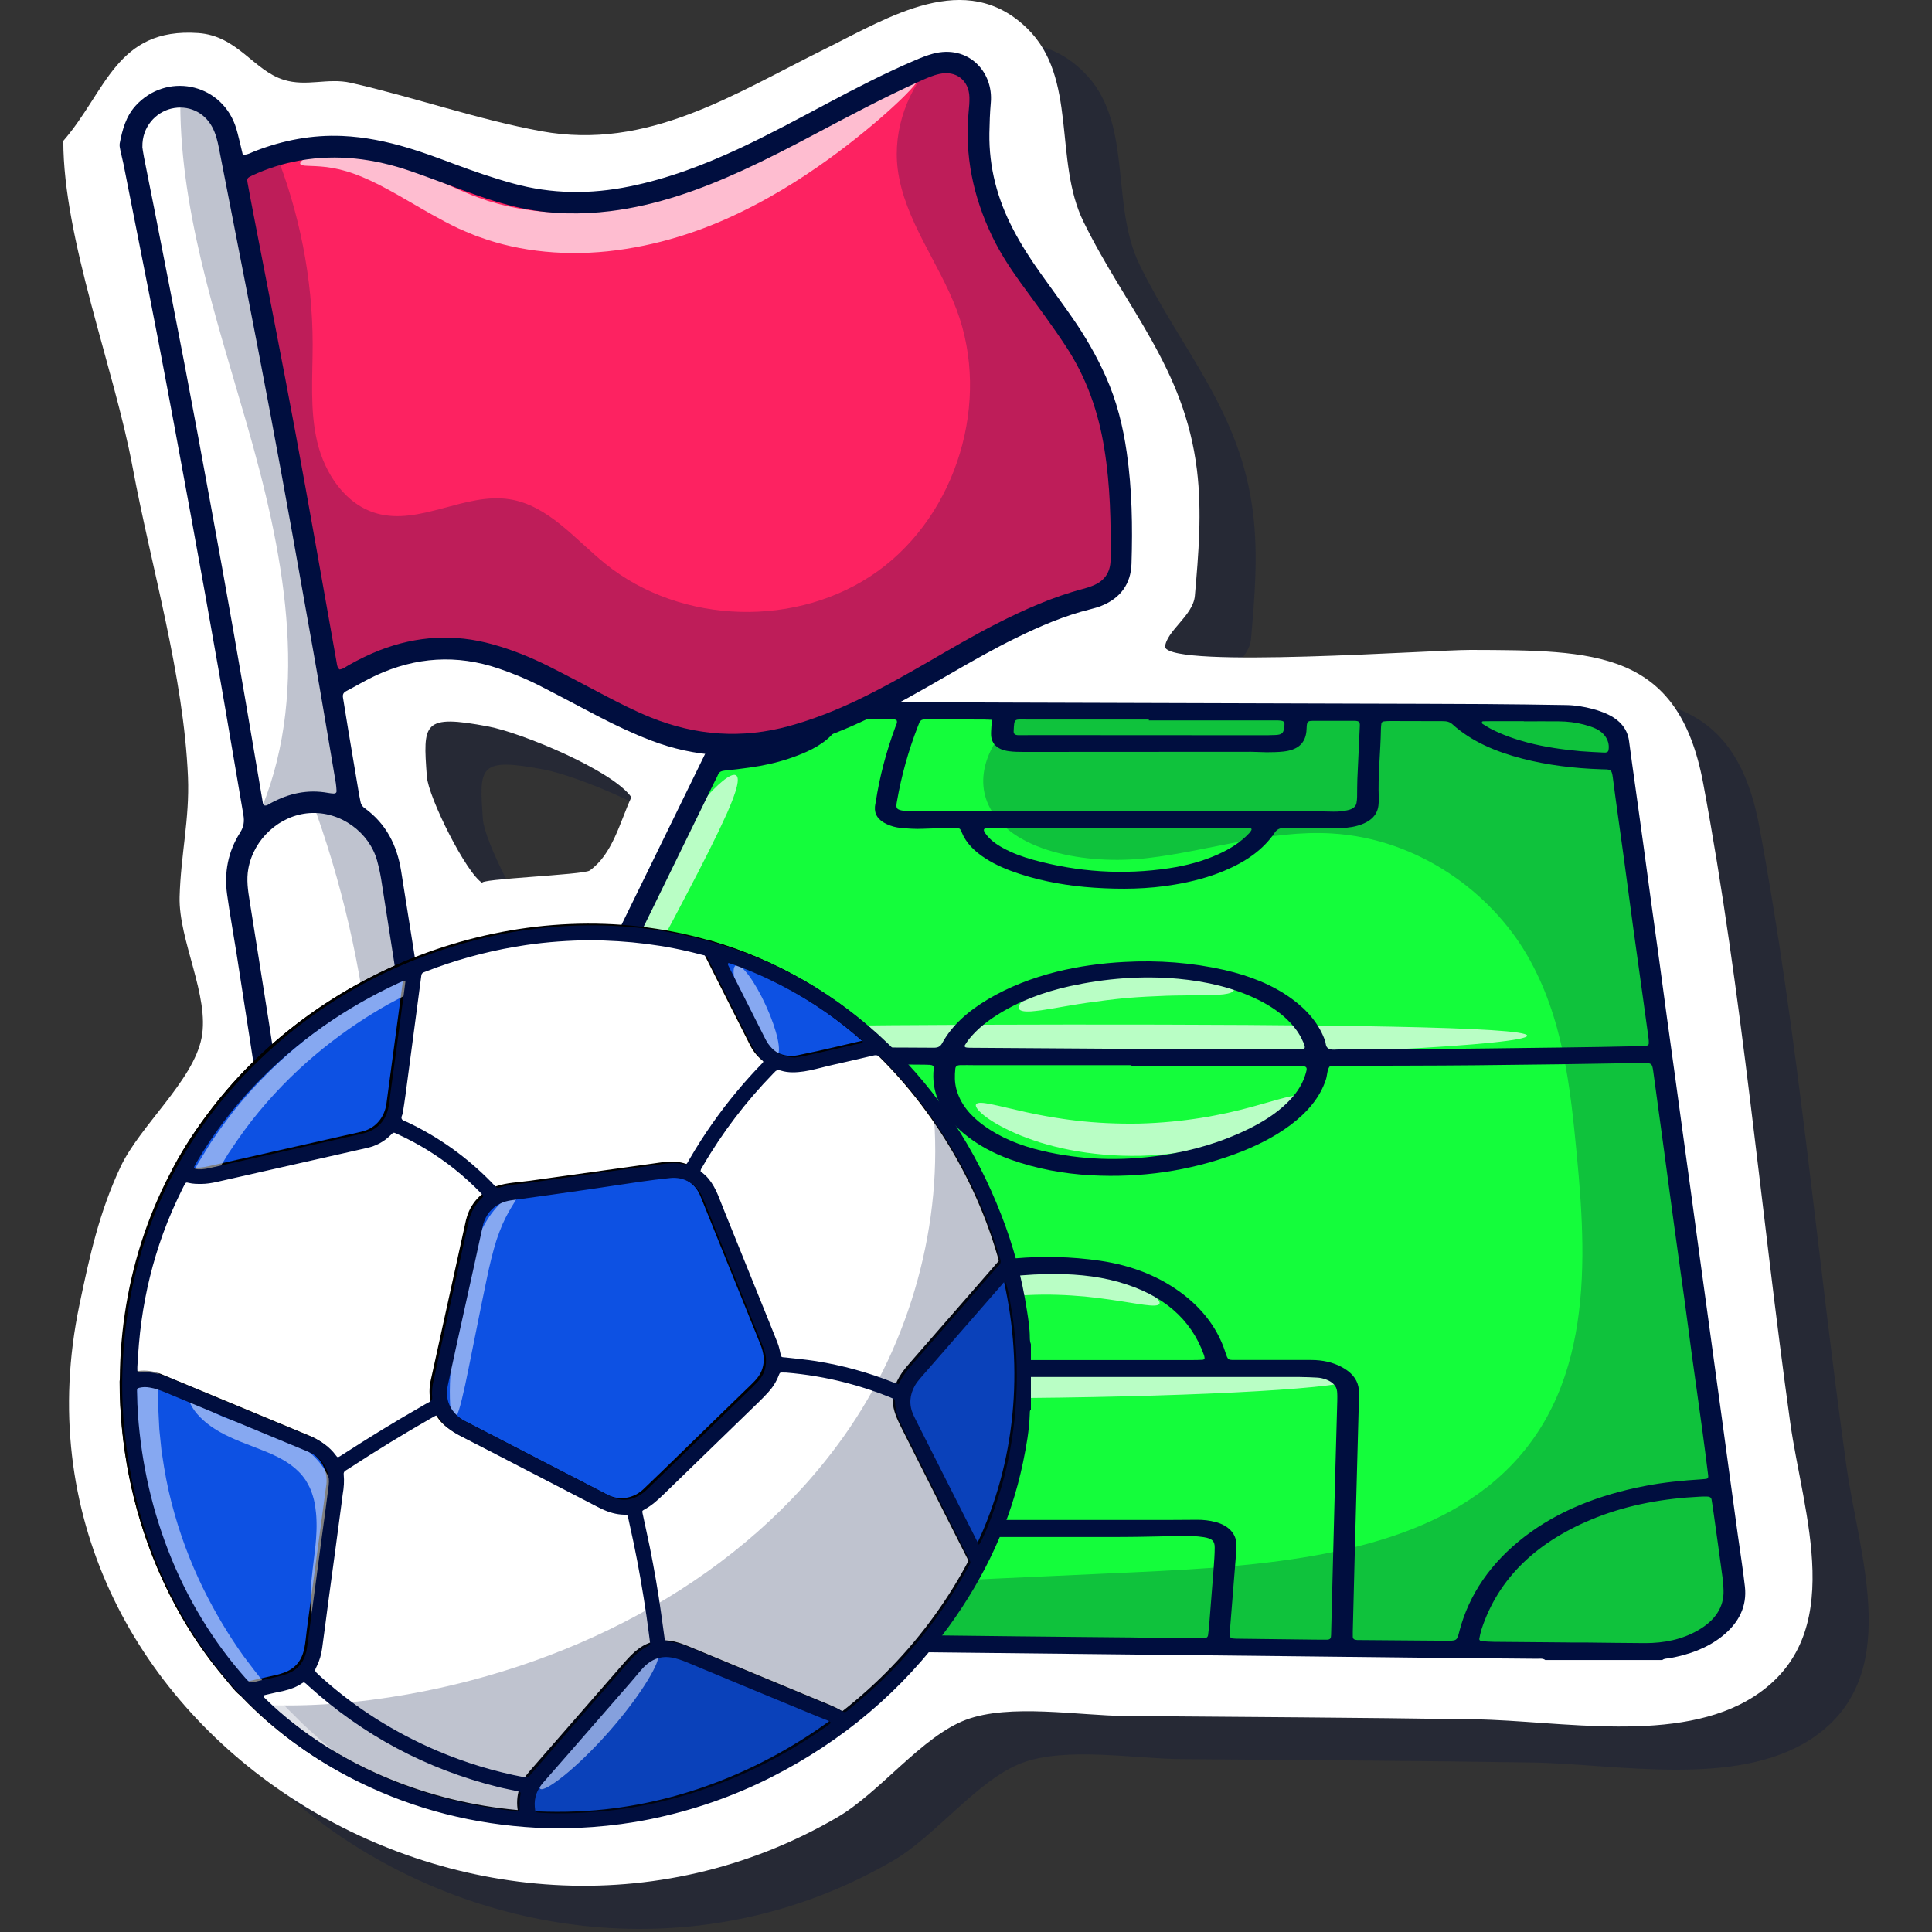 <svg width="30" height="30" viewBox="0 0 30 30" fill="none" xmlns="http://www.w3.org/2000/svg">
<rect x="0" y="0" width="30" height="30" fill="#333333" stroke="none"/>
<g clip-path="url(#clip0_4016_4280)">
<path opacity="0.25" d="M1.854 2.857C2.52 2.093 2.675 1.095 3.948 1.183C4.559 1.225 4.806 1.763 5.276 1.909C5.633 2.02 5.959 1.875 6.317 1.956C7.279 2.173 8.302 2.529 9.276 2.707C10.936 3.011 12.261 2.132 13.691 1.425C14.668 0.942 15.864 0.179 16.82 1.11C17.611 1.88 17.228 3.158 17.697 4.114C18.361 5.468 19.263 6.379 19.457 7.965C19.538 8.625 19.483 9.265 19.426 9.922C19.399 10.232 18.983 10.463 18.962 10.72C19.081 11.052 23.119 10.76 23.706 10.762C25.631 10.768 26.931 10.759 27.318 12.832C27.929 16.102 28.211 19.466 28.671 22.762C28.868 24.174 29.583 26.065 28.106 27.014C26.938 27.765 25.085 27.388 23.78 27.368C21.97 27.34 20.159 27.331 18.349 27.316C17.619 27.31 16.548 27.12 15.87 27.375C15.183 27.633 14.536 28.504 13.869 28.892C8.258 32.154 0.746 27.433 2.105 20.933C2.264 20.173 2.411 19.494 2.745 18.787C3.046 18.147 3.872 17.453 4.002 16.788C4.129 16.136 3.643 15.27 3.661 14.597C3.679 13.939 3.817 13.391 3.79 12.738C3.725 11.157 3.221 9.479 2.931 7.926C2.641 6.376 1.853 4.381 1.853 2.856L1.854 2.857ZM10.675 13.048C10.378 12.63 8.974 12.05 8.454 11.951C7.43 11.757 7.439 11.898 7.499 12.726C7.522 13.051 8.114 14.237 8.364 14.382C8.253 14.318 9.932 14.256 10.027 14.188C10.384 13.933 10.495 13.44 10.675 13.048Z" fill="#000E3F"/>
<path d="M0.983 2.187C1.648 1.423 1.804 0.425 3.077 0.513C3.687 0.555 3.935 1.092 4.405 1.239C4.761 1.35 5.088 1.205 5.445 1.285C6.408 1.503 7.43 1.859 8.404 2.037C10.064 2.34 11.389 1.462 12.82 0.755C13.796 0.272 14.993 -0.491 15.948 0.439C16.74 1.209 16.356 2.488 16.825 3.444C17.489 4.798 18.392 5.708 18.586 7.295C18.666 7.954 18.611 8.595 18.554 9.251C18.527 9.561 18.112 9.793 18.09 10.049C18.209 10.383 22.248 10.09 22.834 10.092C24.759 10.098 26.059 10.089 26.447 12.162C27.058 15.432 27.34 18.796 27.799 22.092C27.996 23.504 28.711 25.395 27.234 26.344C26.067 27.094 24.214 26.717 22.908 26.698C21.099 26.67 19.287 26.661 17.478 26.646C16.748 26.64 15.677 26.45 14.999 26.705C14.312 26.963 13.665 27.834 12.997 28.222C7.387 31.484 -0.126 26.762 1.233 20.263C1.392 19.503 1.54 18.824 1.873 18.116C2.175 17.477 3 16.782 3.13 16.117C3.258 15.466 2.771 14.6 2.789 13.926C2.807 13.268 2.945 12.721 2.919 12.068C2.853 10.487 2.349 8.809 2.059 7.255C1.771 5.706 0.983 3.712 0.983 2.187ZM9.804 12.379C9.507 11.96 8.103 11.38 7.583 11.281C6.559 11.088 6.568 11.229 6.628 12.056C6.651 12.381 7.243 13.568 7.493 13.713C7.382 13.648 9.061 13.586 9.156 13.518C9.513 13.264 9.624 12.77 9.804 12.378V12.379Z" fill="white"/>
<path d="M4.83 24.389L11.197 11.372C11.301 11.16 11.784 10.991 12.276 10.993L24.11 11.033C24.6 11.034 25.019 11.204 25.048 11.414L26.854 24.6C26.93 25.157 26.315 25.618 25.487 25.609L5.797 25.39C4.994 25.382 4.566 24.929 4.83 24.389Z" fill="#14FD3B"/>
<g opacity="0.25">
<path d="M25.487 25.609L5.797 25.39C4.994 25.382 4.566 24.929 4.83 24.389L6.001 21.996C6.002 22.011 6.004 22.025 6.005 22.04C6.095 22.916 6.549 23.819 7.476 24.306C8.437 24.812 9.683 24.777 10.836 24.724C13.11 24.62 15.383 24.516 17.656 24.412C19.595 24.322 21.72 24.171 23.095 23.089C24.724 21.806 24.66 19.747 24.485 17.938C24.383 16.878 24.273 15.793 23.71 14.827C23.148 13.861 22.03 13.024 20.685 12.942C19.716 12.883 18.783 13.212 17.822 13.324C16.86 13.437 15.678 13.217 15.348 12.497C15.114 11.989 15.417 11.404 15.916 11.033C15.929 11.023 15.941 11.014 15.954 11.005L24.11 11.033C24.6 11.034 25.02 11.203 25.048 11.414L26.854 24.6C26.93 25.157 26.316 25.618 25.487 25.609H25.487Z" fill="#000E3F"/>
</g>
<g opacity="0.7">
<path d="M23.714 16.082C23.709 15.942 20.52 15.907 16.592 15.909C12.664 15.913 9.475 15.953 9.471 16.092C9.465 16.228 12.653 16.413 16.593 16.409C20.532 16.407 23.719 16.218 23.714 16.082Z" fill="white"/>
</g>
<g opacity="0.7">
<path d="M9.522 15.668C9.607 15.687 9.76 15.494 9.956 15.174C10.053 15.013 10.162 14.821 10.279 14.607C10.396 14.393 10.521 14.157 10.65 13.909C10.78 13.661 10.903 13.425 11.011 13.208C11.12 12.991 11.214 12.794 11.289 12.627C11.437 12.291 11.501 12.069 11.423 12.036C11.347 12.003 11.143 12.168 10.887 12.469C10.76 12.62 10.621 12.805 10.479 13.016C10.339 13.227 10.197 13.465 10.064 13.719C9.931 13.974 9.82 14.221 9.73 14.449C9.642 14.677 9.574 14.885 9.53 15.063C9.442 15.419 9.44 15.649 9.523 15.668L9.522 15.668Z" fill="white"/>
</g>
<g opacity="0.7">
<path d="M6.441 22.157C6.604 22.208 7.369 21 8.15 19.458C8.932 17.916 9.433 16.624 9.27 16.573C9.107 16.522 8.342 17.731 7.561 19.273C6.78 20.814 6.278 22.106 6.441 22.157Z" fill="white"/>
</g>
<g opacity="0.7">
<path d="M21.013 21.412C21.011 21.274 18.733 21.183 15.926 21.209C13.118 21.234 10.844 21.367 10.846 21.505C10.848 21.643 13.126 21.734 15.934 21.708C18.741 21.683 21.015 21.55 21.013 21.412Z" fill="white"/>
</g>
<g opacity="0.7">
<path d="M18.002 20.248C18.023 20.219 17.977 20.16 17.868 20.085C17.759 20.01 17.583 19.921 17.348 19.839C17.23 19.797 17.096 19.76 16.951 19.726C16.804 19.695 16.645 19.665 16.474 19.647C16.134 19.609 15.749 19.609 15.355 19.662C14.96 19.717 14.599 19.82 14.294 19.946C14.142 20.009 14.004 20.079 13.88 20.148C13.757 20.219 13.648 20.289 13.555 20.359C13.369 20.5 13.242 20.63 13.172 20.73C13.101 20.83 13.083 20.897 13.116 20.919C13.185 20.967 13.428 20.824 13.826 20.641C13.926 20.596 14.037 20.549 14.155 20.501C14.276 20.456 14.403 20.407 14.542 20.364C14.818 20.276 15.13 20.201 15.464 20.155C15.799 20.11 16.125 20.096 16.422 20.106C16.571 20.11 16.712 20.121 16.845 20.132C16.978 20.146 17.102 20.16 17.215 20.177C17.668 20.241 17.958 20.312 18.003 20.248H18.002Z" fill="white"/>
</g>
<g opacity="0.7">
<path d="M19.161 15.375C19.174 15.342 19.14 15.3 19.064 15.252C19.045 15.24 19.023 15.228 18.998 15.215C18.974 15.202 18.947 15.191 18.917 15.178C18.858 15.155 18.789 15.127 18.71 15.107C18.671 15.095 18.629 15.085 18.585 15.073C18.542 15.063 18.495 15.054 18.447 15.045C18.352 15.025 18.248 15.013 18.138 15.001C17.918 14.981 17.673 14.978 17.418 15C17.163 15.023 16.925 15.07 16.716 15.127C16.612 15.158 16.515 15.188 16.427 15.224C16.383 15.241 16.34 15.257 16.301 15.276C16.262 15.294 16.225 15.312 16.189 15.33C16.118 15.364 16.059 15.402 16.008 15.436C15.982 15.453 15.959 15.469 15.939 15.485C15.919 15.502 15.901 15.518 15.886 15.533C15.825 15.594 15.804 15.641 15.826 15.671C15.848 15.7 15.912 15.71 16.004 15.705C16.027 15.704 16.052 15.701 16.078 15.698C16.105 15.695 16.134 15.692 16.164 15.688C16.225 15.68 16.291 15.666 16.366 15.656C16.403 15.65 16.441 15.643 16.48 15.636C16.52 15.628 16.562 15.623 16.604 15.615C16.688 15.599 16.779 15.587 16.873 15.572C17.064 15.545 17.271 15.518 17.49 15.497C17.709 15.479 17.919 15.469 18.111 15.462C18.207 15.46 18.299 15.456 18.386 15.457C18.43 15.457 18.472 15.454 18.512 15.455C18.552 15.455 18.592 15.455 18.629 15.455C18.704 15.453 18.773 15.454 18.834 15.451C18.865 15.45 18.894 15.447 18.922 15.446C18.948 15.444 18.973 15.442 18.997 15.44C19.088 15.429 19.147 15.408 19.16 15.375H19.161Z" fill="white"/>
</g>
<g opacity="0.7">
<path d="M20.193 17.03C20.137 16.972 19.863 17.073 19.426 17.191C19.317 17.221 19.196 17.25 19.068 17.279C18.938 17.306 18.8 17.335 18.653 17.358C18.36 17.405 18.033 17.438 17.689 17.447C17.344 17.453 17.016 17.436 16.72 17.402C16.571 17.385 16.431 17.363 16.3 17.342C16.169 17.318 16.047 17.295 15.936 17.27C15.491 17.173 15.21 17.084 15.159 17.144C15.135 17.172 15.174 17.233 15.275 17.316C15.375 17.398 15.54 17.498 15.764 17.596C15.876 17.646 16.004 17.693 16.144 17.738C16.285 17.781 16.439 17.822 16.605 17.854C16.935 17.919 17.312 17.955 17.707 17.947C18.102 17.937 18.475 17.884 18.801 17.804C18.964 17.765 19.115 17.716 19.253 17.667C19.39 17.616 19.514 17.563 19.622 17.509C19.838 17.401 19.996 17.293 20.09 17.206C20.185 17.12 20.219 17.057 20.194 17.03H20.193Z" fill="white"/>
</g>
<path d="M23.994 25.776C23.955 25.747 23.906 25.758 23.861 25.757C23.36 25.752 22.859 25.749 22.358 25.744C21.56 25.735 20.762 25.726 19.964 25.717C19.072 25.707 18.181 25.698 17.289 25.688C16.532 25.68 15.774 25.671 15.017 25.663C14.12 25.653 13.222 25.643 12.325 25.633C11.451 25.623 10.577 25.612 9.704 25.603C8.83 25.593 7.956 25.584 7.082 25.574C6.668 25.57 6.255 25.563 5.841 25.557C5.653 25.554 5.469 25.527 5.297 25.469C4.962 25.356 4.752 25.161 4.686 24.876C4.679 24.844 4.67 24.813 4.659 24.782C4.648 24.75 4.642 24.719 4.652 24.687C4.695 24.554 4.728 24.42 4.792 24.29C5.59 22.664 6.385 21.036 7.181 19.41C8.463 16.79 9.744 14.169 11.026 11.549C11.042 11.515 11.061 11.481 11.077 11.447C11.166 11.256 11.336 11.123 11.564 11.034C11.804 10.941 12.061 10.902 12.325 10.9C12.716 10.896 13.106 10.898 13.497 10.9C13.782 10.9 14.068 10.903 14.353 10.905C14.813 10.907 15.274 10.909 15.734 10.91C17.529 10.916 19.324 10.921 21.119 10.926C21.771 10.928 22.424 10.929 23.077 10.933C23.491 10.935 23.904 10.942 24.318 10.948C24.459 10.95 24.596 10.973 24.729 11.008C24.784 11.022 24.837 11.04 24.89 11.06C25.128 11.151 25.269 11.297 25.296 11.508C25.326 11.741 25.36 11.973 25.392 12.206C25.435 12.512 25.477 12.818 25.519 13.123C25.558 13.411 25.597 13.699 25.636 13.986C25.679 14.297 25.723 14.607 25.765 14.917C25.804 15.209 25.843 15.501 25.883 15.793C25.924 16.094 25.966 16.395 26.008 16.697C26.047 16.984 26.086 17.272 26.126 17.56C26.168 17.87 26.211 18.18 26.254 18.491C26.294 18.783 26.333 19.075 26.373 19.367C26.414 19.668 26.456 19.969 26.497 20.27C26.537 20.562 26.577 20.855 26.617 21.147C26.659 21.452 26.701 21.758 26.743 22.064C26.783 22.356 26.822 22.648 26.862 22.94C26.903 23.241 26.945 23.542 26.986 23.844C27.023 24.109 27.065 24.373 27.095 24.638C27.128 24.938 27.007 25.199 26.735 25.413C26.509 25.59 26.234 25.693 25.925 25.748C25.886 25.755 25.843 25.751 25.812 25.777H23.994L23.994 25.776ZM20.643 16.563C20.606 16.623 20.61 16.694 20.589 16.761C20.498 17.041 20.302 17.27 20.04 17.468C19.784 17.659 19.489 17.806 19.17 17.923C18.463 18.183 17.72 18.291 16.944 18.25C16.51 18.226 16.092 18.148 15.694 18.006C15.415 17.906 15.167 17.771 14.958 17.594C14.71 17.383 14.547 17.14 14.503 16.851C14.49 16.763 14.489 16.677 14.499 16.59C14.504 16.555 14.485 16.539 14.441 16.535C14.412 16.533 14.383 16.532 14.354 16.532C14.103 16.531 13.853 16.528 13.602 16.527C13.177 16.524 12.752 16.523 12.326 16.52C11.277 16.514 10.228 16.505 9.179 16.5C8.929 16.499 8.974 16.473 8.884 16.658C8.026 18.409 7.17 20.161 6.313 21.911C6.16 22.224 6.007 22.537 5.855 22.849C5.83 22.899 5.827 22.934 5.925 22.94C5.954 22.941 5.982 22.947 6.011 22.951C6.299 22.995 6.574 23.068 6.825 23.191C7.218 23.383 7.461 23.657 7.542 24.017C7.579 24.18 7.575 24.346 7.54 24.51C7.492 24.738 7.391 24.953 7.254 25.157C7.23 25.193 7.204 25.23 7.182 25.267C7.171 25.287 7.18 25.304 7.209 25.307C7.249 25.311 7.29 25.312 7.331 25.313C7.529 25.316 7.727 25.319 7.925 25.321C8.222 25.325 8.519 25.329 8.817 25.332C8.923 25.333 8.927 25.329 8.955 25.243C8.98 25.162 9.004 25.082 9.028 25.002C9.381 23.868 9.817 22.756 10.351 21.667C10.38 21.607 10.414 21.548 10.452 21.491C10.579 21.299 10.783 21.188 11.049 21.145C11.187 21.122 11.327 21.119 11.467 21.119C11.758 21.119 12.05 21.116 12.341 21.12C12.423 21.121 12.466 21.099 12.503 21.042C12.717 20.706 13.035 20.441 13.419 20.224C13.747 20.037 14.105 19.894 14.484 19.784C15.325 19.538 16.188 19.448 17.077 19.576C17.59 19.651 18.035 19.83 18.404 20.123C18.71 20.367 18.915 20.657 19.024 20.988C19.073 21.137 19.065 21.116 19.227 21.118C19.256 21.118 19.285 21.118 19.314 21.118C19.664 21.118 20.014 21.118 20.363 21.118C20.537 21.118 20.698 21.153 20.841 21.231C20.976 21.305 21.067 21.404 21.093 21.533C21.104 21.587 21.104 21.643 21.102 21.698C21.08 22.538 21.057 23.378 21.034 24.218C21.024 24.59 21.016 24.961 21.006 25.333C21.006 25.361 21.005 25.389 21.006 25.416C21.007 25.449 21.032 25.465 21.073 25.466C21.108 25.466 21.143 25.467 21.178 25.467C21.598 25.471 22.017 25.474 22.436 25.477C22.622 25.479 22.622 25.479 22.659 25.339C22.66 25.334 22.661 25.33 22.662 25.325C22.813 24.756 23.148 24.266 23.675 23.86C24.198 23.459 24.828 23.213 25.532 23.076C25.827 23.018 26.127 22.989 26.43 22.97C26.529 22.963 26.531 22.962 26.522 22.889C26.494 22.661 26.464 22.433 26.433 22.204C26.381 21.82 26.326 21.438 26.273 21.054C26.233 20.757 26.195 20.46 26.154 20.164C26.102 19.785 26.047 19.407 25.996 19.028C25.943 18.645 25.893 18.261 25.841 17.878C25.785 17.468 25.728 17.057 25.673 16.646C25.654 16.506 25.65 16.503 25.475 16.506C24.624 16.521 23.773 16.533 22.923 16.541C22.212 16.548 21.501 16.547 20.79 16.55C20.744 16.55 20.697 16.544 20.647 16.562L20.643 16.563ZM9.116 16.235C9.156 16.236 9.197 16.24 9.236 16.24C10.396 16.245 11.556 16.25 12.715 16.256C13.024 16.258 13.333 16.262 13.642 16.265C13.927 16.267 14.213 16.266 14.498 16.269C14.566 16.27 14.602 16.249 14.629 16.2C14.783 15.918 15.035 15.699 15.342 15.516C15.666 15.324 16.026 15.184 16.412 15.088C16.753 15.004 17.102 14.956 17.458 14.937C17.987 14.908 18.506 14.947 19.015 15.062C19.406 15.152 19.764 15.292 20.064 15.513C20.308 15.692 20.484 15.904 20.575 16.159C20.59 16.202 20.58 16.257 20.633 16.284C20.683 16.309 20.747 16.295 20.805 16.295C21.568 16.293 22.331 16.29 23.095 16.28C23.875 16.269 24.656 16.264 25.437 16.245C25.478 16.243 25.518 16.242 25.559 16.239C25.585 16.237 25.601 16.224 25.602 16.204C25.603 16.176 25.602 16.148 25.598 16.121C25.573 15.934 25.547 15.747 25.521 15.56C25.468 15.177 25.414 14.794 25.361 14.41C25.31 14.031 25.26 13.652 25.208 13.274C25.154 12.877 25.096 12.48 25.045 12.083C25.026 11.934 25.01 11.95 24.858 11.945C24.442 11.931 24.035 11.882 23.639 11.78C23.223 11.672 22.847 11.512 22.555 11.248C22.512 11.208 22.464 11.198 22.403 11.198C22.129 11.198 21.855 11.196 21.581 11.196C21.552 11.196 21.523 11.198 21.494 11.201C21.469 11.203 21.452 11.216 21.45 11.236C21.446 11.264 21.444 11.291 21.443 11.319C21.437 11.681 21.394 12.043 21.41 12.406C21.411 12.43 21.408 12.452 21.407 12.475C21.4 12.653 21.284 12.765 21.074 12.823C20.968 12.853 20.858 12.859 20.747 12.859C20.484 12.858 20.222 12.859 19.96 12.855C19.882 12.854 19.834 12.871 19.794 12.929C19.616 13.194 19.344 13.382 19.012 13.521C18.769 13.623 18.509 13.691 18.24 13.736C17.826 13.807 17.407 13.812 16.988 13.784C16.591 13.757 16.204 13.691 15.835 13.571C15.646 13.509 15.466 13.435 15.306 13.332C15.135 13.223 15.002 13.093 14.934 12.925C14.907 12.858 14.903 12.857 14.808 12.858C14.651 12.859 14.493 12.862 14.337 12.869C14.219 12.875 14.104 12.867 13.988 12.856C13.912 12.849 13.84 12.829 13.774 12.799C13.639 12.739 13.576 12.647 13.586 12.526C13.587 12.503 13.594 12.481 13.598 12.457C13.658 12.06 13.762 11.67 13.904 11.286C13.916 11.252 13.941 11.218 13.921 11.182C13.909 11.178 13.899 11.171 13.888 11.171C13.638 11.17 13.387 11.169 13.137 11.168C13.089 11.168 13.064 11.186 13.048 11.221C12.95 11.424 12.762 11.565 12.53 11.671C12.44 11.712 12.345 11.748 12.249 11.78C12.055 11.845 11.853 11.889 11.646 11.918C11.514 11.937 11.382 11.953 11.249 11.966C11.195 11.972 11.165 11.99 11.149 12.03C11.133 12.07 11.111 12.107 11.092 12.146C10.776 12.792 10.46 13.439 10.144 14.085C9.815 14.757 9.486 15.429 9.159 16.102C9.138 16.144 9.102 16.183 9.118 16.236L9.116 16.235ZM9.27 25.327C9.324 25.33 9.359 25.335 9.393 25.335C9.964 25.343 10.535 25.351 11.106 25.357C11.257 25.359 11.262 25.377 11.312 25.228C11.435 24.87 11.566 24.512 11.695 24.155C11.732 24.053 11.777 23.954 11.847 23.863C11.949 23.73 12.094 23.646 12.289 23.616C12.388 23.602 12.486 23.602 12.585 23.602C14.421 23.602 16.257 23.602 18.093 23.602C18.256 23.602 18.419 23.601 18.583 23.599C18.683 23.598 18.781 23.609 18.875 23.634C19.073 23.686 19.192 23.81 19.199 23.974C19.203 24.047 19.194 24.121 19.188 24.195C19.159 24.566 19.128 24.937 19.099 25.308C19.097 25.34 19.098 25.373 19.099 25.405C19.101 25.425 19.115 25.44 19.141 25.442C19.175 25.445 19.21 25.446 19.245 25.446C19.63 25.451 20.015 25.456 20.399 25.46C20.469 25.46 20.539 25.462 20.608 25.461C20.641 25.461 20.663 25.446 20.666 25.419C20.669 25.397 20.67 25.374 20.67 25.351C20.69 24.57 20.71 23.79 20.73 23.01C20.741 22.592 20.753 22.174 20.765 21.756C20.766 21.706 20.767 21.655 20.762 21.605C20.753 21.52 20.694 21.461 20.597 21.423C20.55 21.405 20.5 21.393 20.446 21.391C20.359 21.387 20.272 21.382 20.184 21.382C17.847 21.382 15.51 21.382 13.172 21.382C13.108 21.382 13.044 21.384 12.98 21.382C12.502 21.371 12.024 21.367 11.546 21.375C11.413 21.377 11.277 21.381 11.146 21.397C10.943 21.422 10.791 21.507 10.709 21.661C10.693 21.691 10.679 21.721 10.664 21.75C10.183 22.727 9.786 23.724 9.452 24.738C9.389 24.929 9.332 25.121 9.268 25.329L9.27 25.327ZM11.631 25.351C11.691 25.37 11.749 25.362 11.808 25.363C12.233 25.368 12.658 25.372 13.083 25.377C13.997 25.387 14.911 25.399 15.826 25.409C16.402 25.416 16.979 25.42 17.555 25.426C17.858 25.43 18.161 25.436 18.463 25.44C18.539 25.441 18.615 25.44 18.691 25.439C18.732 25.439 18.755 25.421 18.759 25.389C18.766 25.33 18.773 25.27 18.778 25.211C18.801 24.927 18.823 24.643 18.845 24.359C18.853 24.249 18.862 24.139 18.862 24.029C18.862 23.926 18.82 23.89 18.693 23.869C18.584 23.852 18.474 23.848 18.363 23.85C18.054 23.855 17.746 23.865 17.437 23.866C15.823 23.868 14.21 23.866 12.597 23.867C12.521 23.867 12.445 23.868 12.37 23.873C12.257 23.882 12.171 23.928 12.122 24.007C12.088 24.06 12.063 24.117 12.041 24.173C12.011 24.247 11.987 24.323 11.96 24.398C11.862 24.667 11.763 24.936 11.666 25.205C11.649 25.252 11.626 25.3 11.632 25.35L11.631 25.351ZM15.403 11.177C15.35 11.175 15.315 11.173 15.281 11.173C15.007 11.171 14.733 11.171 14.46 11.17C14.425 11.17 14.389 11.171 14.354 11.171C14.315 11.171 14.29 11.188 14.277 11.217C14.268 11.239 14.259 11.261 14.251 11.283C14.104 11.661 13.998 12.045 13.929 12.437C13.907 12.561 13.91 12.579 14.1 12.598C14.129 12.601 14.159 12.599 14.188 12.599C14.252 12.599 14.316 12.597 14.38 12.597C16.355 12.597 18.329 12.597 20.303 12.597C20.438 12.597 20.571 12.601 20.705 12.603C20.788 12.604 20.868 12.597 20.946 12.576C21.012 12.558 21.054 12.523 21.064 12.467C21.07 12.436 21.072 12.404 21.073 12.372C21.075 12.28 21.073 12.188 21.077 12.097C21.089 11.822 21.102 11.547 21.115 11.272C21.118 11.209 21.104 11.194 21.031 11.193C20.815 11.192 20.599 11.192 20.384 11.193C20.31 11.193 20.298 11.207 20.291 11.269C20.287 11.31 20.289 11.352 20.281 11.392C20.25 11.557 20.139 11.646 19.93 11.67C19.844 11.68 19.756 11.68 19.669 11.681C19.588 11.681 19.506 11.674 19.425 11.674C18.248 11.674 17.072 11.676 15.895 11.676C15.82 11.676 15.743 11.675 15.669 11.665C15.498 11.644 15.401 11.559 15.39 11.423C15.387 11.377 15.392 11.332 15.394 11.286C15.396 11.254 15.399 11.222 15.403 11.177ZM24.371 25.503C24.371 25.503 24.371 25.504 24.371 25.505C24.464 25.505 24.557 25.504 24.65 25.505C24.948 25.508 25.245 25.513 25.542 25.514C25.841 25.515 26.12 25.457 26.364 25.317C26.632 25.164 26.772 24.956 26.763 24.693C26.762 24.629 26.756 24.564 26.748 24.5C26.704 24.172 26.658 23.843 26.612 23.515C26.602 23.437 26.589 23.36 26.577 23.283C26.573 23.257 26.552 23.241 26.52 23.239C26.48 23.237 26.439 23.238 26.398 23.24C25.84 23.267 25.302 23.363 24.799 23.559C23.864 23.926 23.261 24.509 23.002 25.309C22.988 25.354 22.98 25.399 22.971 25.444C22.966 25.467 22.986 25.481 23.008 25.484C23.072 25.489 23.136 25.493 23.199 25.494C23.59 25.498 23.98 25.501 24.371 25.504V25.503ZM17.569 16.55C17.569 16.547 17.569 16.544 17.569 16.54C16.76 16.54 15.951 16.54 15.142 16.54C15.066 16.54 14.99 16.537 14.915 16.539C14.861 16.54 14.838 16.556 14.834 16.595C14.823 16.701 14.822 16.806 14.85 16.91C14.911 17.139 15.064 17.325 15.28 17.48C15.537 17.666 15.841 17.789 16.174 17.868C16.788 18.014 17.411 18.032 18.04 17.94C18.519 17.869 18.969 17.736 19.384 17.532C19.608 17.422 19.812 17.294 19.979 17.132C20.11 17.006 20.209 16.869 20.262 16.71C20.313 16.553 20.312 16.551 20.102 16.55C19.258 16.55 18.414 16.55 17.569 16.55ZM12.853 21.119H16.265C17.016 21.119 17.768 21.119 18.519 21.119C18.571 21.119 18.623 21.118 18.675 21.115C18.695 21.113 18.706 21.101 18.705 21.087C18.704 21.069 18.698 21.05 18.692 21.033C18.494 20.483 18.061 20.103 17.374 19.908C17.007 19.804 16.625 19.776 16.239 19.784C15.735 19.795 15.244 19.869 14.765 19.99C14.297 20.11 13.856 20.273 13.468 20.516C13.247 20.654 13.056 20.813 12.906 21.002C12.882 21.032 12.848 21.059 12.853 21.119V21.119ZM17.614 16.287C17.614 16.287 17.614 16.292 17.614 16.295C18.43 16.295 19.244 16.295 20.059 16.295C20.271 16.295 20.306 16.321 20.21 16.125C20.157 16.018 20.079 15.921 19.987 15.831C19.86 15.709 19.709 15.61 19.54 15.526C19.158 15.337 18.736 15.239 18.292 15.198C17.724 15.147 17.166 15.193 16.616 15.312C16.197 15.405 15.811 15.55 15.471 15.768C15.312 15.869 15.171 15.985 15.059 16.121C15.03 16.155 15.006 16.192 14.983 16.229C14.971 16.249 14.985 16.265 15.014 16.267C15.043 16.27 15.072 16.27 15.101 16.27C15.939 16.276 16.777 16.281 17.615 16.287L17.614 16.287ZM6.248 25.307C6.382 25.307 6.516 25.305 6.65 25.307C6.714 25.308 6.759 25.295 6.796 25.25C7.006 24.993 7.168 24.722 7.224 24.415C7.286 24.068 7.162 23.626 6.572 23.376C6.333 23.274 6.077 23.219 5.809 23.188C5.786 23.186 5.763 23.185 5.74 23.185C5.708 23.185 5.685 23.197 5.673 23.221C5.662 23.242 5.65 23.263 5.64 23.285C5.453 23.666 5.267 24.046 5.082 24.427C5.055 24.483 5.031 24.54 5.015 24.598C4.936 24.885 5.093 25.118 5.438 25.231C5.519 25.257 5.602 25.275 5.69 25.285C5.875 25.306 6.062 25.299 6.248 25.306L6.248 25.307ZM17.367 12.855C16.744 12.855 16.119 12.855 15.496 12.855C15.449 12.855 15.403 12.855 15.356 12.855C15.272 12.857 15.258 12.879 15.3 12.94C15.366 13.035 15.463 13.107 15.575 13.168C15.719 13.247 15.877 13.305 16.042 13.351C16.733 13.541 17.44 13.59 18.16 13.481C18.424 13.441 18.678 13.373 18.913 13.267C19.102 13.182 19.269 13.076 19.398 12.937C19.412 12.922 19.424 12.906 19.432 12.889C19.439 12.875 19.431 12.86 19.412 12.859C19.359 12.856 19.307 12.855 19.255 12.855C18.625 12.855 17.996 12.855 17.366 12.855L17.367 12.855ZM17.839 11.186V11.173C17.216 11.173 16.593 11.172 15.97 11.173C15.742 11.173 15.751 11.142 15.74 11.354C15.737 11.395 15.762 11.415 15.811 11.416C15.887 11.417 15.963 11.415 16.038 11.415C17.22 11.415 18.402 11.417 19.583 11.417C19.659 11.417 19.735 11.417 19.81 11.413C19.902 11.408 19.928 11.384 19.939 11.309C19.957 11.195 19.947 11.186 19.794 11.186C19.142 11.185 18.49 11.186 17.838 11.186L17.839 11.186ZM23.662 11.2V11.198C23.505 11.198 23.348 11.198 23.191 11.198C23.139 11.198 23.087 11.199 23.034 11.2C23.02 11.2 23.01 11.205 23.011 11.216C23.011 11.224 23.013 11.235 23.02 11.24C23.061 11.266 23.102 11.291 23.145 11.315C23.325 11.409 23.522 11.478 23.727 11.532C23.994 11.601 24.268 11.64 24.546 11.665C24.668 11.675 24.79 11.68 24.912 11.686C24.944 11.688 24.971 11.678 24.976 11.651C25.003 11.516 24.923 11.379 24.774 11.312C24.719 11.287 24.659 11.268 24.599 11.252C24.471 11.218 24.339 11.202 24.204 11.201C24.023 11.199 23.843 11.201 23.662 11.201V11.2ZM11.378 11.688C11.521 11.672 11.669 11.649 11.815 11.616C12.039 11.563 12.253 11.493 12.446 11.388C12.538 11.339 12.623 11.283 12.682 11.207C12.705 11.177 12.69 11.152 12.646 11.152C12.401 11.146 12.157 11.16 11.919 11.209C11.841 11.225 11.765 11.252 11.693 11.28C11.496 11.355 11.393 11.49 11.337 11.651C11.33 11.671 11.342 11.686 11.379 11.689L11.378 11.688Z" fill="#000E3F"/>
<path d="M17.335 8.696C17.332 8.945 17.161 9.159 16.921 9.218C16.108 9.418 15.317 9.851 14.585 10.28C13.398 10.974 12.084 11.708 10.729 11.474C9.34 11.233 8.206 10.002 6.796 10.018C6.24 10.024 5.729 10.225 5.26 10.523C4.937 10.729 4.509 10.553 4.429 10.179C3.941 7.895 3.504 5.6 3.119 3.297C3.083 3.083 3.177 2.866 3.361 2.749C4.017 2.333 4.817 2.141 5.587 2.255C6.47 2.385 7.266 2.875 8.144 3.039C9.733 3.334 11.298 2.539 12.721 1.774C13.262 1.483 13.824 1.189 14.4 0.955C14.791 0.795 15.202 1.118 15.149 1.537C15.064 2.2 15.162 2.887 15.451 3.489C15.824 4.264 16.472 4.88 16.856 5.651C17.322 6.588 17.349 7.634 17.337 8.696L17.335 8.696Z" fill="#FD2261"/>
<g opacity="0.25">
<path d="M17.335 8.697C17.332 8.945 17.161 9.159 16.921 9.218C16.107 9.418 15.317 9.851 14.585 10.28C13.398 10.975 12.084 11.709 10.729 11.474C9.34 11.233 8.207 10.003 6.796 10.019C6.24 10.025 5.729 10.225 5.26 10.524C4.937 10.73 4.509 10.554 4.429 10.18C3.941 7.896 3.504 5.601 3.119 3.297C3.083 3.083 3.177 2.866 3.36 2.749C3.641 2.57 3.949 2.434 4.269 2.344C4.649 3.296 4.854 4.319 4.855 5.345C4.855 5.852 4.809 6.366 4.925 6.858C5.041 7.351 5.361 7.834 5.849 7.972C6.522 8.163 7.224 7.643 7.915 7.753C8.512 7.848 8.927 8.372 9.397 8.752C10.577 9.707 12.402 9.756 13.633 8.867C14.863 7.978 15.389 6.229 14.854 4.808C14.574 4.068 14.042 3.413 13.94 2.628C13.861 2.008 14.1 1.369 14.531 0.919C14.877 0.869 15.196 1.165 15.148 1.537C15.063 2.2 15.161 2.887 15.45 3.489C15.823 4.265 16.472 4.88 16.855 5.651C17.321 6.588 17.349 7.634 17.335 8.696V8.697Z" fill="#000E3F"/>
</g>
<path d="M1.979 2.331C2.872 6.754 3.667 11.197 4.361 15.655C4.557 16.915 4.744 18.177 4.925 19.439C4.982 19.839 5.41 20.111 5.796 20.04C6.208 19.965 6.455 19.57 6.398 19.169C5.76 14.702 5.023 10.249 4.186 5.815C3.949 4.562 3.705 3.311 3.453 2.061C3.372 1.664 2.984 1.386 2.581 1.459C2.187 1.531 1.899 1.933 1.98 2.331H1.979Z" fill="white"/>
<g opacity="0.25">
<path d="M5.797 20.04C5.41 20.111 4.982 19.839 4.925 19.438C4.745 18.176 4.557 16.914 4.361 15.654C4.217 14.728 4.069 13.803 3.916 12.878C3.971 12.767 4.021 12.653 4.068 12.537C4.827 10.657 4.392 8.524 3.83 6.576C3.345 4.897 2.767 3.18 2.801 1.452C3.117 1.492 3.388 1.737 3.452 2.06C3.705 3.31 3.95 4.561 4.186 5.814C5.024 10.248 5.761 14.7 6.398 19.167C6.455 19.569 6.208 19.964 5.796 20.039L5.797 20.04Z" fill="#000E3F"/>
</g>
<path d="M3.615 13.82C3.922 15.717 4.211 17.617 4.483 19.519C4.572 20.14 5.264 20.622 5.878 20.482C6.531 20.333 6.935 19.753 6.841 19.088C6.569 17.186 6.28 15.286 5.972 13.388C5.872 12.77 5.199 12.283 4.578 12.425C3.934 12.573 3.508 13.157 3.615 13.82H3.615Z" fill="white"/>
<g opacity="0.25">
<path d="M5.878 20.482C5.809 20.498 5.739 20.506 5.67 20.506C6.06 17.789 5.785 14.975 4.831 12.4C5.371 12.416 5.885 12.853 5.972 13.388C6.28 15.285 6.569 17.184 6.841 19.087C6.936 19.752 6.531 20.332 5.878 20.482Z" fill="#000E3F"/>
</g>
<g opacity="0.7">
<path d="M14.274 1.178C14.248 1.143 14.105 1.197 13.869 1.323C13.634 1.449 13.306 1.649 12.903 1.888C12.5 2.127 12.019 2.405 11.469 2.66C11.194 2.786 10.9 2.907 10.593 3.006C10.284 3.107 9.958 3.188 9.621 3.24C8.946 3.348 8.293 3.316 7.735 3.165C7.7 3.155 7.666 3.145 7.631 3.135L7.58 3.121L7.53 3.103C7.463 3.079 7.397 3.059 7.333 3.033C7.203 2.981 7.076 2.925 6.952 2.868C6.703 2.753 6.465 2.639 6.236 2.548C6.007 2.457 5.787 2.39 5.586 2.356C5.385 2.322 5.204 2.324 5.061 2.347C4.918 2.372 4.813 2.413 4.748 2.452C4.682 2.491 4.655 2.524 4.662 2.544C4.669 2.565 4.71 2.573 4.78 2.575C4.849 2.578 4.947 2.58 5.069 2.594C5.191 2.609 5.336 2.64 5.499 2.699C5.663 2.758 5.846 2.844 6.046 2.954C6.247 3.063 6.465 3.196 6.713 3.335C6.836 3.404 6.968 3.475 7.11 3.543C7.181 3.576 7.257 3.606 7.333 3.638C7.352 3.646 7.371 3.654 7.39 3.662C7.409 3.668 7.429 3.676 7.449 3.682C7.488 3.696 7.527 3.709 7.567 3.723C8.209 3.934 8.964 3.986 9.718 3.865C10.095 3.806 10.455 3.711 10.792 3.592C11.129 3.474 11.441 3.331 11.727 3.181C12.014 3.031 12.275 2.872 12.513 2.715C12.75 2.558 12.964 2.403 13.154 2.256C13.534 1.963 13.823 1.706 14.015 1.519C14.207 1.33 14.299 1.21 14.273 1.174L14.274 1.178Z" fill="white"/>
</g>
<path d="M3.77 2.403C3.849 2.405 3.904 2.367 3.963 2.345C4.398 2.177 4.847 2.091 5.314 2.111C5.665 2.126 6.007 2.197 6.343 2.298C6.583 2.37 6.817 2.458 7.052 2.546C7.351 2.658 7.654 2.763 7.963 2.848C8.566 3.015 9.17 3.019 9.78 2.894C10.377 2.773 10.941 2.557 11.492 2.3C11.951 2.085 12.397 1.844 12.844 1.606C13.291 1.368 13.742 1.135 14.208 0.936C14.299 0.897 14.391 0.86 14.486 0.834C15.033 0.688 15.429 1.113 15.385 1.595C15.371 1.753 15.366 1.909 15.363 2.067C15.355 2.598 15.487 3.093 15.732 3.561C15.856 3.799 16.001 4.024 16.157 4.243C16.319 4.471 16.485 4.695 16.645 4.925C16.849 5.217 17.027 5.524 17.172 5.85C17.34 6.225 17.438 6.62 17.496 7.025C17.579 7.598 17.588 8.175 17.57 8.752C17.561 9.066 17.398 9.289 17.103 9.407C17.049 9.429 16.992 9.445 16.936 9.459C16.532 9.559 16.153 9.721 15.781 9.904C15.424 10.078 15.081 10.275 14.738 10.473C14.304 10.723 13.87 10.975 13.417 11.188C13.021 11.375 12.613 11.53 12.186 11.63C11.479 11.796 10.788 11.758 10.108 11.498C9.825 11.389 9.551 11.26 9.283 11.12C8.988 10.966 8.696 10.809 8.4 10.658C8.188 10.548 7.967 10.457 7.741 10.38C7.091 10.159 6.456 10.202 5.837 10.488C5.678 10.561 5.529 10.653 5.374 10.733C5.329 10.757 5.319 10.789 5.326 10.833C5.354 11.006 5.382 11.178 5.41 11.35C5.466 11.683 5.522 12.017 5.578 12.35C5.583 12.378 5.591 12.406 5.595 12.435C5.602 12.483 5.622 12.521 5.664 12.55C5.995 12.79 6.164 13.124 6.228 13.52C6.301 13.98 6.374 14.441 6.447 14.901C6.525 15.401 6.603 15.902 6.679 16.403C6.756 16.91 6.828 17.417 6.905 17.924C6.955 18.252 7.009 18.579 7.059 18.907C7.087 19.086 7.1 19.267 7.085 19.447C7.027 20.183 6.406 20.746 5.67 20.707C5.169 20.681 4.785 20.441 4.541 19.995C4.437 19.804 4.386 19.594 4.351 19.38C4.327 19.224 4.309 19.068 4.287 18.913C4.232 18.515 4.177 18.117 4.119 17.719C4.047 17.229 3.972 16.74 3.897 16.251C3.823 15.767 3.748 15.284 3.672 14.8C3.624 14.495 3.568 14.192 3.526 13.886C3.479 13.546 3.542 13.222 3.727 12.931C3.786 12.839 3.797 12.755 3.779 12.652C3.652 11.918 3.531 11.182 3.402 10.448C3.259 9.627 3.111 8.808 2.961 7.989C2.796 7.089 2.63 6.191 2.458 5.292C2.282 4.377 2.098 3.464 1.918 2.55C1.903 2.476 1.883 2.403 1.868 2.329C1.861 2.295 1.853 2.259 1.859 2.226C1.9 2.013 1.955 1.807 2.107 1.64C2.578 1.125 3.404 1.281 3.648 1.934C3.681 2.021 3.699 2.113 3.723 2.203C3.74 2.27 3.755 2.336 3.77 2.402V2.403ZM5.273 10.395C5.328 10.391 5.368 10.354 5.413 10.329C5.57 10.24 5.732 10.161 5.901 10.095C6.474 9.874 7.055 9.839 7.649 10.005C7.953 10.089 8.244 10.207 8.525 10.348C8.811 10.492 9.094 10.643 9.377 10.792C9.615 10.917 9.853 11.038 10.101 11.139C10.806 11.424 11.522 11.476 12.257 11.273C12.623 11.172 12.974 11.033 13.316 10.87C13.695 10.688 14.059 10.482 14.423 10.272C14.771 10.07 15.117 9.867 15.476 9.684C15.907 9.465 16.348 9.268 16.818 9.144C16.868 9.131 16.918 9.115 16.967 9.095C17.148 9.023 17.242 8.893 17.245 8.694C17.252 8.117 17.241 7.54 17.148 6.968C17.057 6.398 16.871 5.862 16.551 5.378C16.446 5.218 16.335 5.06 16.223 4.904C16.098 4.729 15.967 4.557 15.842 4.382C15.678 4.154 15.526 3.92 15.405 3.667C15.112 3.055 14.976 2.414 15.041 1.734C15.049 1.659 15.055 1.583 15.053 1.508C15.046 1.248 14.846 1.092 14.591 1.147C14.488 1.169 14.392 1.212 14.296 1.255C13.733 1.508 13.189 1.799 12.643 2.088C12.278 2.282 11.91 2.472 11.535 2.644C10.875 2.946 10.198 3.19 9.473 3.279C9.025 3.333 8.578 3.328 8.133 3.239C7.818 3.176 7.515 3.074 7.214 2.964C6.93 2.86 6.648 2.75 6.361 2.652C5.807 2.463 5.24 2.39 4.657 2.492C4.398 2.537 4.148 2.617 3.91 2.728C3.837 2.763 3.832 2.771 3.846 2.848C3.876 3.014 3.908 3.18 3.94 3.346C4.156 4.466 4.378 5.586 4.586 6.708C4.807 7.899 5.014 9.091 5.227 10.284C5.234 10.323 5.236 10.365 5.271 10.395H5.273ZM6.759 19.282C6.757 19.255 6.754 19.197 6.745 19.139C6.707 18.868 6.669 18.597 6.629 18.326C6.532 17.658 6.436 16.99 6.334 16.322C6.198 15.43 6.058 14.539 5.918 13.647C5.902 13.55 5.88 13.453 5.854 13.358C5.733 12.93 5.292 12.592 4.804 12.626C4.344 12.658 3.94 13.026 3.856 13.49C3.825 13.661 3.85 13.826 3.877 13.993C3.976 14.62 4.077 15.246 4.175 15.873C4.263 16.442 4.349 17.012 4.433 17.583C4.513 18.118 4.59 18.655 4.67 19.19C4.695 19.357 4.715 19.524 4.765 19.686C4.897 20.105 5.35 20.416 5.808 20.375C6.361 20.325 6.767 19.873 6.759 19.282V19.282ZM2.21 2.28C2.214 2.306 2.221 2.37 2.234 2.432C2.285 2.695 2.339 2.957 2.391 3.22C2.55 4.031 2.709 4.842 2.865 5.654C3.003 6.375 3.136 7.097 3.268 7.818C3.393 8.499 3.516 9.181 3.636 9.864C3.749 10.506 3.858 11.149 3.967 11.792C4.006 12.016 4.042 12.24 4.081 12.463C4.088 12.509 4.114 12.519 4.156 12.499C4.171 12.491 4.186 12.481 4.201 12.473C4.481 12.32 4.776 12.254 5.094 12.312C5.123 12.318 5.152 12.32 5.181 12.322C5.207 12.323 5.227 12.312 5.226 12.283C5.224 12.243 5.221 12.202 5.215 12.161C5.1 11.484 4.988 10.806 4.868 10.13C4.65 8.903 4.433 7.676 4.203 6.452C3.943 5.067 3.669 3.685 3.4 2.302C3.378 2.188 3.35 2.074 3.294 1.97C3.168 1.737 2.918 1.625 2.658 1.687C2.422 1.744 2.204 1.966 2.211 2.281L2.21 2.28Z" fill="#000E3F"/>
<path d="M15.387 23.77C15.32 23.929 15.247 24.085 15.168 24.238C15.148 24.277 15.128 24.316 15.107 24.355C14.609 25.283 13.907 26.085 13.082 26.716C12.89 26.863 12.692 27 12.488 27.127C11.499 27.744 10.376 28.132 9.227 28.226C8.884 28.253 8.539 28.256 8.194 28.233C8.043 28.223 7.891 28.208 7.74 28.189C6.398 28.014 5.103 27.453 4.093 26.523C4.055 26.489 4.018 26.454 3.982 26.418C3.92 26.358 3.86 26.298 3.802 26.236C2.818 25.198 2.208 23.807 2.028 22.358C1.991 22.058 1.972 21.756 1.972 21.453C1.972 20.925 2.029 20.397 2.148 19.884C2.288 19.274 2.506 18.707 2.79 18.186C2.802 18.164 2.814 18.14 2.827 18.119C3.628 16.682 4.92 15.608 6.394 15.007C6.397 15.006 6.4 15.005 6.403 15.003C7.705 14.473 9.15 14.313 10.524 14.598C10.689 14.632 10.852 14.673 11.014 14.72C11.955 14.993 12.85 15.486 13.625 16.224C13.649 16.247 13.673 16.269 13.696 16.292C13.745 16.341 13.794 16.39 13.843 16.441C14.701 17.336 15.322 18.437 15.636 19.61C15.699 19.844 15.75 20.081 15.787 20.32C15.969 21.469 15.855 22.659 15.386 23.771L15.387 23.77Z" fill="white"/>
<path d="M15.287 23.712C14.74 25.003 13.803 26.11 12.642 26.89C11.435 27.7 10.001 28.156 8.545 28.133C7.173 28.111 5.808 27.68 4.696 26.87C3.606 26.076 2.83 24.916 2.425 23.635C1.979 22.226 1.967 20.679 2.439 19.275C2.856 18.037 3.648 16.95 4.67 16.141C5.712 15.316 6.997 14.78 8.316 14.623C9.728 14.456 11.179 14.72 12.408 15.445C13.593 16.144 14.523 17.24 15.104 18.479C15.716 19.787 15.926 21.289 15.608 22.703C15.529 23.058 15.416 23.405 15.276 23.739C15.252 23.798 15.302 23.866 15.357 23.881C15.424 23.9 15.475 23.858 15.499 23.801C16.093 22.381 16.127 20.781 15.674 19.317C15.258 17.975 14.451 16.734 13.367 15.838C12.246 14.911 10.841 14.396 9.389 14.346C7.961 14.297 6.524 14.689 5.302 15.425C4.186 16.097 3.25 17.06 2.644 18.216C1.92 19.594 1.706 21.191 1.967 22.72C2.197 24.07 2.806 25.366 3.759 26.357C4.723 27.36 6.031 28.01 7.396 28.251C8.892 28.515 10.429 28.291 11.797 27.637C13.095 27.017 14.218 26.027 14.979 24.805C15.174 24.493 15.344 24.166 15.488 23.827C15.512 23.77 15.504 23.704 15.446 23.669C15.398 23.64 15.312 23.653 15.288 23.711L15.287 23.712Z" fill="black"/>
<path d="M7.349 18.966L6.795 21.48C6.737 21.743 6.864 22.013 7.104 22.137L9.379 23.312C9.606 23.429 9.883 23.388 10.067 23.209L11.794 21.532C11.968 21.364 12.022 21.106 11.931 20.882L10.976 18.52C10.873 18.267 10.612 18.116 10.342 18.154L7.847 18.503C7.601 18.537 7.401 18.721 7.348 18.965L7.349 18.966Z" fill="#0D51E3"/>
<path d="M7.238 18.935C7.13 19.425 7.022 19.916 6.914 20.407C6.851 20.694 6.788 20.981 6.725 21.268C6.712 21.326 6.698 21.385 6.686 21.444C6.643 21.657 6.684 21.871 6.819 22.044C6.947 22.21 7.153 22.291 7.335 22.385C7.621 22.533 7.907 22.681 8.193 22.828C8.477 22.975 8.762 23.122 9.046 23.269C9.243 23.37 9.442 23.5 9.671 23.493C9.96 23.485 10.138 23.303 10.329 23.118C10.555 22.898 10.781 22.679 11.007 22.46C11.235 22.239 11.463 22.017 11.69 21.797C11.872 21.62 12.054 21.459 12.086 21.187C12.114 20.961 12.008 20.759 11.925 20.556C11.804 20.258 11.684 19.96 11.563 19.662C11.444 19.366 11.324 19.07 11.204 18.773C11.123 18.572 11.057 18.343 10.883 18.2C10.718 18.064 10.516 18.015 10.306 18.044C10.242 18.053 10.179 18.062 10.115 18.071C9.819 18.112 9.523 18.154 9.227 18.195C8.895 18.241 8.564 18.288 8.233 18.334C8.062 18.358 7.868 18.363 7.704 18.42C7.471 18.502 7.297 18.695 7.239 18.935C7.204 19.079 7.427 19.141 7.462 18.996C7.513 18.787 7.671 18.648 7.882 18.614C7.932 18.607 7.982 18.601 8.032 18.594C8.3 18.556 8.568 18.519 8.836 18.481C9.345 18.41 9.856 18.32 10.367 18.267C10.54 18.248 10.727 18.325 10.828 18.48C10.862 18.532 10.882 18.587 10.906 18.646L11.189 19.347C11.396 19.858 11.604 20.368 11.809 20.879C11.857 21.001 11.879 21.123 11.838 21.252C11.807 21.352 11.741 21.425 11.667 21.497C11.495 21.665 11.321 21.833 11.148 22.001C10.765 22.373 10.384 22.748 9.998 23.117C9.87 23.241 9.693 23.295 9.519 23.244C9.459 23.227 9.406 23.196 9.351 23.167C9.13 23.053 8.908 22.938 8.686 22.824C8.192 22.568 7.697 22.312 7.202 22.057C6.975 21.94 6.86 21.73 6.915 21.475C6.961 21.267 7.007 21.059 7.053 20.85C7.181 20.271 7.308 19.691 7.435 19.112C7.444 19.073 7.452 19.035 7.461 18.997C7.493 18.852 7.27 18.79 7.238 18.936L7.238 18.935Z" fill="black"/>
<path d="M13.082 26.716C12.89 26.863 12.691 27 12.488 27.127C11.499 27.744 10.376 28.132 9.227 28.226C8.884 28.253 8.539 28.256 8.194 28.233C8.101 28.022 8.137 27.776 8.29 27.602L9.872 25.787C10.04 25.594 10.313 25.53 10.55 25.628L12.914 26.61C12.976 26.636 13.033 26.672 13.082 26.715V26.716Z" fill="#0D51E3"/>
<path d="M13.023 26.617C11.974 27.417 10.713 27.954 9.396 28.095C8.997 28.138 8.594 28.144 8.194 28.119C8.231 28.147 8.268 28.175 8.305 28.203C8.232 28.025 8.248 27.835 8.372 27.683C8.395 27.656 8.419 27.629 8.442 27.603C8.568 27.459 8.694 27.314 8.82 27.17C9.144 26.799 9.467 26.428 9.79 26.057C9.87 25.965 9.953 25.845 10.057 25.778C10.241 25.658 10.428 25.702 10.613 25.779C11.028 25.952 11.445 26.124 11.86 26.297C12.104 26.398 12.347 26.5 12.591 26.601C12.725 26.656 12.887 26.702 13 26.798C13.113 26.893 13.277 26.731 13.163 26.634C13.036 26.527 12.883 26.474 12.732 26.411C12.52 26.323 12.308 26.235 12.096 26.147C11.642 25.958 11.188 25.77 10.733 25.581C10.558 25.508 10.393 25.445 10.195 25.48C9.981 25.517 9.838 25.652 9.702 25.807C9.381 26.175 9.06 26.544 8.739 26.912C8.584 27.09 8.429 27.267 8.274 27.445C8.239 27.485 8.204 27.524 8.172 27.567C8.021 27.766 7.988 28.034 8.084 28.264C8.105 28.315 8.139 28.345 8.195 28.349C9.568 28.436 10.94 28.116 12.148 27.46C12.495 27.271 12.827 27.055 13.141 26.816C13.257 26.726 13.143 26.526 13.024 26.616L13.023 26.617Z" fill="black"/>
<path d="M15.387 23.771C15.32 23.929 15.247 24.085 15.168 24.238L14.042 22.004C13.932 21.788 13.966 21.527 14.125 21.344L15.637 19.609C15.7 19.843 15.751 20.081 15.788 20.32C15.97 21.468 15.856 22.659 15.387 23.771Z" fill="#0D51E3"/>
<path d="M15.287 23.712C15.22 23.871 15.147 24.026 15.069 24.18H15.268C14.937 23.523 14.606 22.866 14.274 22.209C14.23 22.122 14.184 22.035 14.142 21.947C14.049 21.748 14.102 21.545 14.24 21.386C14.493 21.095 14.747 20.805 15 20.514C15.239 20.239 15.479 19.965 15.718 19.69C15.654 19.673 15.589 19.656 15.525 19.639C15.889 20.996 15.819 22.44 15.275 23.739C15.251 23.797 15.302 23.866 15.356 23.881C15.423 23.9 15.474 23.858 15.498 23.8C16.057 22.466 16.121 20.97 15.748 19.577C15.727 19.498 15.613 19.46 15.555 19.526C15.072 20.081 14.588 20.635 14.105 21.19C13.966 21.35 13.858 21.524 13.862 21.747C13.866 21.909 13.934 22.044 14.004 22.184C14.197 22.567 14.39 22.949 14.582 23.331C14.745 23.652 14.907 23.974 15.069 24.295C15.107 24.37 15.23 24.37 15.268 24.295C15.347 24.142 15.42 23.986 15.487 23.828C15.511 23.77 15.503 23.705 15.445 23.67C15.397 23.641 15.312 23.654 15.287 23.711V23.712Z" fill="black"/>
<path d="M13.626 16.224L12.416 16.497C12.15 16.557 11.877 16.428 11.753 16.184L11.014 14.72C11.955 14.992 12.849 15.485 13.625 16.224H13.626Z" fill="#0D51E3"/>
<path d="M13.595 16.113C13.193 16.203 12.791 16.305 12.386 16.386C12.165 16.43 11.957 16.323 11.853 16.126C11.827 16.078 11.804 16.029 11.779 15.981C11.654 15.734 11.53 15.487 11.406 15.241C11.308 15.048 11.211 14.855 11.114 14.662C11.07 14.719 11.027 14.775 10.983 14.831C11.943 15.112 12.818 15.619 13.543 16.305C13.652 16.408 13.815 16.245 13.707 16.142C12.952 15.428 12.043 14.9 11.045 14.609C10.943 14.579 10.871 14.692 10.915 14.778C11.133 15.21 11.351 15.642 11.569 16.075C11.597 16.13 11.624 16.186 11.653 16.241C11.754 16.433 11.939 16.576 12.154 16.614C12.395 16.656 12.661 16.56 12.895 16.507C13.149 16.45 13.403 16.393 13.656 16.335C13.801 16.302 13.74 16.08 13.595 16.113Z" fill="black"/>
<path d="M6.403 15.003L6.11 17.181C6.077 17.428 5.894 17.628 5.651 17.683L3.194 18.238C3.053 18.27 2.911 18.249 2.789 18.186C2.801 18.164 2.814 18.141 2.826 18.119C3.627 16.683 4.919 15.609 6.393 15.007C6.396 15.006 6.399 15.005 6.402 15.004L6.403 15.003Z" fill="#0D51E3"/>
<path d="M6.287 15.003C6.192 15.714 6.097 16.424 6.001 17.134C5.973 17.343 5.84 17.518 5.62 17.571C5.529 17.594 5.437 17.613 5.346 17.633C4.902 17.733 4.458 17.834 4.014 17.934C3.795 17.983 3.576 18.033 3.357 18.082C3.183 18.122 3.023 18.17 2.848 18.086C2.862 18.139 2.875 18.191 2.89 18.244C3.473 17.133 4.417 16.21 5.494 15.579C5.796 15.402 6.11 15.246 6.434 15.114C6.569 15.058 6.51 14.835 6.373 14.891C5.17 15.384 4.095 16.169 3.297 17.2C3.072 17.491 2.862 17.8 2.691 18.128C2.663 18.179 2.674 18.258 2.732 18.285C2.933 18.382 3.126 18.372 3.334 18.324C3.512 18.284 3.69 18.243 3.867 18.203C4.341 18.097 4.814 17.99 5.287 17.882C5.413 17.854 5.54 17.826 5.666 17.797C5.951 17.73 6.177 17.505 6.221 17.211C6.273 16.874 6.312 16.534 6.358 16.196C6.411 15.798 6.465 15.4 6.518 15.002C6.526 14.94 6.459 14.888 6.403 14.887C6.334 14.887 6.296 14.941 6.288 15.002L6.287 15.003Z" fill="black"/>
<path d="M5.183 23.053L4.84 25.604C4.807 25.851 4.624 26.051 4.381 26.105L3.802 26.237C2.818 25.198 2.209 23.808 2.029 22.359C1.991 22.058 1.972 21.756 1.972 21.454C2.121 21.383 2.297 21.375 2.456 21.442L4.821 22.423C5.07 22.527 5.219 22.786 5.183 23.053Z" fill="#0D51E3"/>
<path d="M5.067 23.053C5.006 23.51 4.944 23.966 4.883 24.424C4.843 24.719 4.804 25.014 4.764 25.31C4.739 25.496 4.74 25.69 4.615 25.836C4.5 25.971 4.339 25.997 4.177 26.034C4.042 26.064 3.906 26.095 3.771 26.126C3.808 26.136 3.845 26.145 3.883 26.155C2.989 25.207 2.423 23.985 2.196 22.708C2.123 22.294 2.088 21.874 2.087 21.454C2.068 21.487 2.049 21.52 2.03 21.554C2.238 21.462 2.419 21.55 2.607 21.628C2.824 21.719 3.041 21.808 3.258 21.898C3.727 22.093 4.195 22.288 4.664 22.483C4.706 22.5 4.748 22.515 4.789 22.535C4.988 22.628 5.092 22.833 5.068 23.053C5.052 23.201 5.283 23.199 5.299 23.053C5.337 22.703 5.123 22.425 4.811 22.296C4.629 22.22 4.447 22.144 4.265 22.069C3.743 21.852 3.221 21.636 2.7 21.419C2.634 21.392 2.57 21.364 2.504 21.337C2.307 21.257 2.106 21.269 1.914 21.355C1.878 21.371 1.857 21.417 1.857 21.454C1.859 22.437 2.051 23.418 2.432 24.324C2.612 24.75 2.831 25.159 3.092 25.54C3.219 25.725 3.355 25.904 3.501 26.074C3.568 26.154 3.638 26.254 3.72 26.319C3.769 26.358 3.812 26.352 3.867 26.34C3.986 26.315 4.104 26.287 4.222 26.26C4.319 26.238 4.42 26.222 4.512 26.186C4.78 26.078 4.924 25.841 4.962 25.564C5.019 25.14 5.076 24.715 5.133 24.291C5.188 23.878 5.244 23.466 5.299 23.054C5.307 22.991 5.24 22.939 5.184 22.939C5.114 22.938 5.077 22.993 5.068 23.054L5.067 23.053Z" fill="black"/>
<g opacity="0.25">
<path d="M15.387 23.77C15.32 23.929 15.247 24.085 15.168 24.238C15.148 24.277 15.127 24.316 15.107 24.355C14.608 25.283 13.907 26.085 13.082 26.716C12.89 26.863 12.691 27 12.488 27.127C11.499 27.744 10.376 28.132 9.227 28.225C8.884 28.254 8.539 28.256 8.194 28.233C8.042 28.223 7.891 28.208 7.74 28.189C6.398 28.014 5.103 27.452 4.094 26.523C4.075 26.507 4.056 26.489 4.038 26.472C4.802 26.509 5.577 26.443 6.328 26.31C8.982 25.839 11.552 24.494 13.109 22.294C14.142 20.835 14.657 18.98 14.492 17.215C15.018 17.941 15.408 18.756 15.637 19.609C15.7 19.843 15.751 20.08 15.789 20.319C15.97 21.468 15.857 22.658 15.387 23.77Z" fill="#000E3F"/>
</g>
<g opacity="0.5">
<path d="M5.489 27.467C5.495 27.458 5.453 27.415 5.366 27.343C5.344 27.325 5.32 27.305 5.292 27.283C5.279 27.273 5.264 27.261 5.25 27.249C5.235 27.238 5.219 27.226 5.204 27.212C5.141 27.158 5.069 27.097 4.988 27.029C4.978 27.021 4.967 27.012 4.957 27.003C4.947 26.994 4.937 26.985 4.927 26.975C4.906 26.956 4.885 26.937 4.863 26.917C4.82 26.877 4.774 26.836 4.726 26.792C4.702 26.771 4.678 26.747 4.655 26.723C4.631 26.7 4.607 26.675 4.582 26.65C4.557 26.625 4.532 26.601 4.506 26.575C4.48 26.549 4.453 26.524 4.428 26.495C4.328 26.384 4.216 26.269 4.11 26.135C3.998 26.007 3.892 25.861 3.778 25.711C3.559 25.404 3.343 25.05 3.149 24.653C2.955 24.255 2.786 23.812 2.663 23.332C2.6 23.092 2.554 22.842 2.517 22.585L2.509 22.537L2.504 22.489C2.501 22.456 2.498 22.424 2.494 22.391C2.488 22.326 2.481 22.261 2.474 22.195C2.47 22.129 2.467 22.062 2.464 21.996C2.462 21.963 2.46 21.929 2.459 21.895C2.458 21.879 2.457 21.862 2.456 21.845V21.795C2.448 21.256 2.501 20.697 2.624 20.138C2.751 19.581 2.94 19.052 3.177 18.568L3.198 18.522C3.205 18.507 3.214 18.492 3.222 18.478C3.238 18.448 3.254 18.419 3.27 18.389C3.301 18.33 3.333 18.272 3.363 18.213C3.397 18.157 3.432 18.101 3.465 18.044C3.482 18.016 3.499 17.988 3.516 17.96L3.541 17.919L3.568 17.879C3.711 17.663 3.859 17.456 4.018 17.266C4.333 16.884 4.675 16.555 5.02 16.277C5.364 16 5.71 15.773 6.039 15.588C6.206 15.5 6.364 15.413 6.519 15.344C6.673 15.269 6.823 15.212 6.962 15.154C6.996 15.138 7.031 15.127 7.066 15.115C7.1 15.102 7.133 15.091 7.167 15.079C7.199 15.067 7.232 15.055 7.263 15.044C7.295 15.033 7.326 15.021 7.357 15.012C7.419 14.993 7.478 14.974 7.534 14.957C7.562 14.948 7.59 14.94 7.617 14.931C7.63 14.927 7.643 14.923 7.656 14.919C7.669 14.915 7.682 14.912 7.696 14.909C7.798 14.882 7.89 14.857 7.969 14.835C7.989 14.829 8.008 14.825 8.027 14.821C8.045 14.817 8.063 14.813 8.08 14.809C8.114 14.8 8.144 14.793 8.171 14.786C8.28 14.758 8.337 14.737 8.336 14.726C8.335 14.715 8.274 14.713 8.161 14.72C8.133 14.721 8.1 14.724 8.065 14.726C8.048 14.728 8.03 14.729 8.01 14.731C7.991 14.732 7.971 14.734 7.95 14.738C7.868 14.75 7.773 14.765 7.666 14.783C7.652 14.785 7.639 14.787 7.625 14.789C7.611 14.792 7.598 14.795 7.583 14.798C7.555 14.804 7.527 14.81 7.497 14.817C7.438 14.83 7.377 14.844 7.313 14.859C7.28 14.866 7.248 14.876 7.215 14.885C7.181 14.895 7.148 14.904 7.113 14.914C7.079 14.924 7.044 14.934 7.007 14.945C6.972 14.955 6.935 14.965 6.899 14.978C6.753 15.03 6.595 15.079 6.435 15.149C6.271 15.212 6.104 15.295 5.928 15.379C5.581 15.556 5.214 15.78 4.848 16.059C4.482 16.338 4.119 16.673 3.781 17.068C3.612 17.264 3.453 17.478 3.3 17.703L3.271 17.745L3.245 17.788C3.227 17.817 3.208 17.847 3.191 17.876C3.154 17.934 3.118 17.993 3.082 18.052C3.049 18.113 3.015 18.174 2.982 18.235C2.965 18.266 2.948 18.297 2.931 18.328C2.923 18.343 2.914 18.359 2.906 18.374L2.883 18.422C2.631 18.927 2.43 19.481 2.297 20.065C2.169 20.651 2.114 21.237 2.128 21.802V21.855C2.129 21.873 2.13 21.89 2.131 21.908C2.134 21.943 2.136 21.978 2.138 22.013C2.142 22.083 2.146 22.153 2.151 22.221C2.159 22.29 2.166 22.359 2.174 22.427C2.178 22.461 2.182 22.496 2.186 22.53L2.192 22.581L2.2 22.631C2.242 22.899 2.295 23.161 2.365 23.411C2.503 23.911 2.69 24.369 2.901 24.777C3.114 25.185 3.35 25.544 3.589 25.852C3.712 26.003 3.828 26.149 3.95 26.276C4.066 26.408 4.187 26.52 4.297 26.628C4.325 26.656 4.354 26.68 4.382 26.705C4.409 26.729 4.437 26.754 4.464 26.777C4.491 26.801 4.518 26.824 4.544 26.847C4.57 26.869 4.595 26.892 4.621 26.912C4.674 26.953 4.724 26.992 4.771 27.029C4.795 27.047 4.818 27.065 4.84 27.083C4.852 27.091 4.863 27.1 4.874 27.108C4.885 27.116 4.896 27.124 4.908 27.131C4.997 27.193 5.077 27.247 5.146 27.293C5.163 27.305 5.181 27.315 5.197 27.324C5.214 27.334 5.23 27.343 5.245 27.352C5.276 27.369 5.304 27.385 5.329 27.399C5.429 27.454 5.485 27.477 5.491 27.468L5.489 27.467Z" fill="white"/>
</g>
<g opacity="0.5">
<path d="M7.047 22.035C7.094 22.039 7.151 21.837 7.222 21.51C7.292 21.183 7.378 20.732 7.48 20.236C7.506 20.112 7.531 19.991 7.555 19.874C7.579 19.758 7.603 19.647 7.629 19.544C7.655 19.44 7.682 19.343 7.71 19.254C7.74 19.165 7.771 19.085 7.802 19.012C7.928 18.724 8.072 18.578 8.041 18.538C8.034 18.529 8.017 18.528 7.991 18.537C7.978 18.541 7.962 18.547 7.944 18.556C7.927 18.564 7.908 18.576 7.887 18.59C7.804 18.646 7.696 18.747 7.595 18.896C7.546 18.971 7.497 19.056 7.453 19.151C7.409 19.245 7.369 19.348 7.333 19.457C7.297 19.566 7.265 19.681 7.235 19.8C7.206 19.919 7.178 20.042 7.152 20.169C7.048 20.675 6.998 21.142 6.987 21.481C6.977 21.82 7.002 22.031 7.047 22.035L7.047 22.035Z" fill="white"/>
</g>
<g opacity="0.5">
<path d="M12.061 16.389C12.145 16.351 12.071 16.006 11.896 15.621C11.721 15.235 11.51 14.953 11.426 14.991C11.341 15.029 11.416 15.373 11.591 15.759C11.766 16.145 11.977 16.427 12.061 16.389Z" fill="white"/>
</g>
<g opacity="0.5">
<path d="M4.923 25.246C4.947 25.243 4.958 25.176 4.976 25.059C4.994 24.943 5.023 24.778 5.071 24.573C5.095 24.47 5.124 24.356 5.151 24.231C5.165 24.169 5.178 24.104 5.191 24.035C5.203 23.966 5.214 23.895 5.222 23.82C5.226 23.782 5.228 23.744 5.231 23.706C5.232 23.667 5.235 23.628 5.234 23.588C5.235 23.507 5.229 23.425 5.219 23.34C5.208 23.255 5.188 23.168 5.16 23.082C5.153 23.06 5.147 23.038 5.138 23.017C5.129 22.996 5.12 22.974 5.111 22.952C5.09 22.91 5.07 22.867 5.044 22.827L5.025 22.796C5.018 22.786 5.011 22.777 5.004 22.767C4.99 22.748 4.976 22.728 4.961 22.709C4.931 22.673 4.899 22.638 4.866 22.606C4.799 22.543 4.727 22.489 4.654 22.443C4.508 22.351 4.358 22.291 4.218 22.244C4.078 22.196 3.947 22.16 3.829 22.125C3.709 22.09 3.604 22.056 3.509 22.018C3.321 21.944 3.185 21.856 3.096 21.785C3.005 21.716 2.959 21.666 2.937 21.678C2.927 21.684 2.926 21.704 2.934 21.738C2.938 21.754 2.946 21.774 2.956 21.797C2.967 21.819 2.98 21.845 2.998 21.872C3.033 21.926 3.085 21.988 3.153 22.05C3.22 22.112 3.306 22.173 3.404 22.23C3.454 22.259 3.507 22.286 3.563 22.312C3.619 22.338 3.676 22.363 3.736 22.387C3.856 22.435 3.982 22.481 4.109 22.533C4.235 22.584 4.361 22.642 4.475 22.719C4.532 22.757 4.585 22.8 4.633 22.847C4.658 22.87 4.679 22.895 4.7 22.921C4.711 22.934 4.72 22.948 4.73 22.961C4.735 22.968 4.74 22.975 4.745 22.982L4.758 23.004C4.776 23.032 4.791 23.063 4.807 23.094C4.813 23.11 4.82 23.125 4.827 23.14C4.834 23.156 4.839 23.173 4.845 23.189C4.867 23.253 4.884 23.32 4.894 23.389C4.904 23.458 4.912 23.526 4.914 23.595C4.916 23.629 4.915 23.663 4.916 23.697C4.915 23.731 4.916 23.765 4.913 23.798C4.911 23.865 4.905 23.931 4.899 23.995C4.892 24.06 4.885 24.123 4.877 24.185C4.862 24.309 4.847 24.428 4.837 24.537C4.817 24.755 4.823 24.939 4.845 25.063C4.868 25.187 4.9 25.251 4.922 25.248L4.923 25.246Z" fill="white"/>
</g>
<g opacity="0.5">
<path d="M8.389 27.776C8.421 27.808 8.561 27.73 8.758 27.572C8.955 27.413 9.207 27.172 9.461 26.884C9.714 26.596 9.921 26.315 10.052 26.1C10.185 25.884 10.244 25.735 10.208 25.707C10.171 25.679 10.045 25.777 9.867 25.952C9.689 26.127 9.458 26.38 9.209 26.663C8.959 26.946 8.739 27.208 8.588 27.407C8.437 27.605 8.356 27.743 8.389 27.776Z" fill="white"/>
</g>
<path d="M16.006 21.887C15.987 21.907 15.991 21.933 15.99 21.957C15.982 22.21 15.937 22.458 15.886 22.705C15.692 23.639 15.295 24.481 14.738 25.25C14.009 26.255 13.087 27.032 11.981 27.594C11.379 27.899 10.748 28.116 10.087 28.25C9.795 28.309 9.5 28.348 9.202 28.37C8.91 28.392 8.617 28.396 8.326 28.381C7.366 28.329 6.45 28.101 5.585 27.677C5.004 27.393 4.474 27.033 4.003 26.589C3.464 26.082 3.036 25.493 2.698 24.837C2.39 24.237 2.173 23.605 2.041 22.944C1.983 22.651 1.944 22.356 1.919 22.058C1.893 21.732 1.891 21.407 1.91 21.081C1.969 20.053 2.231 19.082 2.719 18.172C3.024 17.602 3.407 17.088 3.859 16.626C4.877 15.586 6.101 14.907 7.513 14.565C7.884 14.476 8.261 14.419 8.642 14.389C8.964 14.365 9.287 14.362 9.61 14.381C10.074 14.407 10.531 14.486 10.981 14.607C12.061 14.9 12.999 15.442 13.802 16.218C14.579 16.968 15.154 17.854 15.546 18.861C15.735 19.343 15.869 19.841 15.947 20.354C15.969 20.493 15.991 20.633 15.991 20.775C15.991 20.809 15.996 20.841 16.008 20.873V21.888L16.006 21.887ZM10.095 25.518C10.095 25.512 10.095 25.506 10.093 25.5C10.075 25.363 10.058 25.226 10.038 25.088C9.982 24.712 9.918 24.336 9.84 23.963C9.813 23.833 9.785 23.705 9.756 23.576C9.744 23.523 9.742 23.522 9.69 23.52C9.571 23.517 9.46 23.485 9.353 23.435C9.32 23.42 9.287 23.403 9.254 23.386C8.721 23.11 8.189 22.834 7.657 22.559C7.485 22.47 7.312 22.383 7.14 22.293C7.008 22.224 6.89 22.137 6.811 22.006C6.791 21.973 6.784 21.973 6.751 21.99C6.735 21.998 6.719 22.008 6.703 22.017C6.265 22.267 5.835 22.53 5.413 22.806C5.397 22.816 5.382 22.826 5.366 22.835C5.342 22.85 5.334 22.869 5.337 22.896C5.347 22.998 5.34 23.099 5.322 23.2C5.314 23.252 5.309 23.303 5.302 23.355C5.268 23.605 5.235 23.855 5.202 24.105C5.168 24.358 5.133 24.611 5.099 24.864C5.067 25.108 5.036 25.352 5.002 25.596C4.989 25.69 4.963 25.782 4.921 25.868C4.882 25.945 4.883 25.946 4.945 26.003C4.962 26.018 4.978 26.032 4.993 26.047C5.526 26.526 6.125 26.902 6.784 27.184C7.223 27.371 7.678 27.51 8.148 27.598C8.183 27.605 8.204 27.597 8.227 27.57C8.448 27.314 8.671 27.059 8.893 26.804C9.178 26.477 9.463 26.151 9.748 25.823C9.839 25.718 9.937 25.622 10.064 25.559C10.07 25.556 10.075 25.553 10.08 25.549C10.091 25.541 10.097 25.532 10.096 25.518H10.095ZM7.502 18.58C7.5 18.555 7.484 18.544 7.472 18.531C7.342 18.395 7.203 18.27 7.056 18.152C6.785 17.937 6.493 17.757 6.178 17.613C6.106 17.581 6.117 17.575 6.06 17.631C5.96 17.73 5.838 17.794 5.7 17.825C5.631 17.841 5.562 17.857 5.493 17.872C4.783 18.032 4.073 18.193 3.362 18.354C3.284 18.371 3.205 18.384 3.125 18.384C3.06 18.384 2.996 18.384 2.932 18.368C2.887 18.357 2.886 18.36 2.861 18.404C2.852 18.42 2.843 18.437 2.836 18.453C2.722 18.681 2.619 18.915 2.532 19.155C2.372 19.596 2.261 20.049 2.197 20.513C2.164 20.748 2.146 20.984 2.133 21.22C2.132 21.244 2.132 21.269 2.134 21.294C2.135 21.3 2.145 21.309 2.152 21.311C2.163 21.314 2.176 21.313 2.188 21.312C2.336 21.297 2.474 21.329 2.61 21.386C3.347 21.695 4.085 22.001 4.823 22.307C4.98 22.372 5.116 22.462 5.217 22.601C5.24 22.632 5.246 22.632 5.277 22.614C5.296 22.603 5.314 22.591 5.332 22.579C5.724 22.325 6.122 22.081 6.528 21.849C6.576 21.821 6.623 21.792 6.673 21.767C6.705 21.75 6.714 21.728 6.711 21.692C6.701 21.603 6.715 21.515 6.734 21.427C6.849 20.905 6.963 20.382 7.079 19.86C7.143 19.567 7.209 19.273 7.274 18.978C7.304 18.839 7.368 18.719 7.468 18.618C7.481 18.605 7.493 18.591 7.504 18.58H7.502ZM12.202 21.314C12.189 21.314 12.177 21.313 12.165 21.313C12.111 21.311 12.11 21.311 12.091 21.36C12.053 21.459 11.996 21.547 11.925 21.624C11.879 21.674 11.832 21.722 11.784 21.769C11.292 22.247 10.799 22.724 10.307 23.202C10.214 23.293 10.118 23.379 10.004 23.441C9.971 23.459 9.97 23.463 9.978 23.5C10.015 23.675 10.054 23.849 10.09 24.023C10.159 24.367 10.219 24.712 10.267 25.059C10.284 25.187 10.302 25.315 10.32 25.443C10.325 25.485 10.327 25.487 10.371 25.493C10.441 25.501 10.511 25.508 10.578 25.532C10.645 25.556 10.711 25.58 10.777 25.607C11.481 25.898 12.185 26.19 12.889 26.483C12.951 26.509 13.013 26.537 13.071 26.57C13.108 26.591 13.134 26.589 13.161 26.561C13.165 26.557 13.171 26.553 13.175 26.549C13.94 25.935 14.563 25.202 15.032 24.339C15.08 24.252 15.079 24.269 15.034 24.18C14.698 23.513 14.361 22.846 14.025 22.179C13.958 22.046 13.898 21.912 13.898 21.759C13.898 21.738 13.888 21.725 13.869 21.718C13.848 21.71 13.829 21.7 13.809 21.692C13.59 21.604 13.365 21.53 13.136 21.471C12.828 21.391 12.516 21.339 12.2 21.313L12.202 21.314ZM11.894 21.126C11.898 21.042 11.866 20.955 11.831 20.869C11.588 20.268 11.344 19.667 11.101 19.066C11.036 18.906 10.975 18.745 10.907 18.587C10.82 18.386 10.625 18.27 10.41 18.292C10.251 18.308 10.093 18.328 9.934 18.351C9.669 18.389 9.405 18.431 9.141 18.469C8.743 18.526 8.344 18.583 7.945 18.637C7.682 18.672 7.536 18.848 7.494 19.048C7.399 19.492 7.299 19.936 7.201 20.381C7.118 20.756 7.035 21.131 6.955 21.506C6.907 21.729 6.983 21.905 7.167 22.036C7.207 22.064 7.251 22.086 7.295 22.109C7.912 22.428 8.53 22.746 9.147 23.065C9.259 23.123 9.37 23.183 9.484 23.237C9.658 23.322 9.824 23.297 9.979 23.186C10.012 23.163 10.04 23.135 10.07 23.107C10.58 22.613 11.089 22.118 11.598 21.622C11.656 21.567 11.714 21.512 11.768 21.453C11.851 21.364 11.898 21.26 11.894 21.125V21.126ZM9.152 14.6C8.842 14.603 8.502 14.625 8.164 14.675C7.691 14.745 7.23 14.861 6.781 15.022C6.714 15.046 6.648 15.072 6.582 15.097C6.56 15.105 6.547 15.12 6.543 15.143C6.541 15.156 6.54 15.168 6.538 15.18C6.506 15.427 6.473 15.674 6.44 15.921C6.393 16.28 6.345 16.64 6.297 16.999C6.285 17.093 6.269 17.187 6.255 17.281C6.25 17.314 6.222 17.347 6.24 17.378C6.258 17.406 6.297 17.411 6.328 17.426C6.816 17.658 7.248 17.968 7.627 18.354C7.648 18.376 7.67 18.398 7.69 18.421C7.711 18.445 7.733 18.448 7.764 18.438C7.834 18.415 7.906 18.401 7.98 18.393C8.084 18.381 8.188 18.371 8.291 18.356C8.62 18.31 8.948 18.263 9.276 18.216C9.577 18.174 9.879 18.132 10.18 18.09C10.329 18.069 10.478 18.043 10.629 18.079C10.65 18.084 10.664 18.073 10.674 18.056C10.686 18.034 10.699 18.013 10.711 17.992C10.926 17.622 11.171 17.273 11.445 16.944C11.569 16.795 11.699 16.651 11.834 16.512C11.857 16.489 11.858 16.48 11.835 16.459C11.751 16.378 11.696 16.28 11.645 16.178C11.435 15.76 11.224 15.344 11.014 14.927C10.963 14.826 10.988 14.85 10.879 14.821C10.323 14.673 9.757 14.604 9.151 14.6L9.152 14.6ZM10.878 18.187C10.92 18.222 10.966 18.259 11.003 18.304C11.066 18.381 11.112 18.468 11.15 18.559C11.185 18.644 11.217 18.731 11.252 18.816C11.48 19.38 11.708 19.944 11.936 20.508C11.982 20.622 12.028 20.735 12.073 20.85C12.098 20.913 12.111 20.98 12.125 21.046C12.129 21.063 12.137 21.073 12.155 21.075C12.171 21.076 12.186 21.077 12.201 21.079C12.357 21.097 12.513 21.111 12.668 21.135C13.082 21.201 13.484 21.312 13.874 21.467C13.899 21.477 13.925 21.485 13.954 21.495C14.016 21.36 14.108 21.253 14.201 21.146C14.624 20.663 15.046 20.178 15.468 19.693C15.494 19.663 15.534 19.638 15.538 19.599C15.542 19.564 15.524 19.527 15.514 19.492C15.238 18.56 14.786 17.721 14.174 16.968C14.021 16.779 13.856 16.601 13.684 16.429C13.649 16.393 13.615 16.377 13.562 16.39C13.332 16.445 13.101 16.497 12.87 16.549C12.741 16.579 12.615 16.618 12.484 16.637C12.364 16.654 12.244 16.661 12.127 16.625C12.082 16.61 12.051 16.617 12.024 16.653C12.018 16.66 12.01 16.666 12.004 16.672C11.582 17.107 11.217 17.584 10.913 18.108C10.899 18.132 10.88 18.153 10.878 18.187H10.878ZM2.134 21.814C2.141 22.007 2.161 22.2 2.185 22.392C2.234 22.774 2.313 23.15 2.422 23.519C2.648 24.28 2.988 24.985 3.461 25.625C3.578 25.784 3.703 25.935 3.833 26.082C3.866 26.119 3.894 26.133 3.944 26.119C4.066 26.087 4.19 26.064 4.312 26.035C4.368 26.021 4.425 26.005 4.479 25.983C4.609 25.93 4.696 25.834 4.74 25.702C4.752 25.667 4.761 25.631 4.766 25.594C4.783 25.482 4.797 25.369 4.812 25.256C4.839 25.055 4.866 24.855 4.893 24.653C4.926 24.403 4.959 24.153 4.992 23.904C5.03 23.624 5.07 23.344 5.104 23.063C5.122 22.913 5.075 22.778 4.972 22.665C4.914 22.602 4.841 22.565 4.763 22.533C4.368 22.369 3.974 22.206 3.579 22.042C3.242 21.902 2.904 21.762 2.567 21.621C2.487 21.588 2.406 21.558 2.321 21.545C2.269 21.536 2.217 21.536 2.165 21.549C2.131 21.558 2.126 21.563 2.127 21.601C2.128 21.672 2.131 21.742 2.133 21.813L2.134 21.814ZM12.906 26.753C12.879 26.721 12.848 26.714 12.82 26.703C12.749 26.674 12.677 26.647 12.607 26.617C12.297 26.489 11.988 26.361 11.678 26.233C11.341 26.092 11.004 25.952 10.666 25.812C10.589 25.78 10.511 25.753 10.429 25.738C10.29 25.713 10.167 25.747 10.057 25.833C10.008 25.871 9.968 25.917 9.928 25.964C9.878 26.023 9.83 26.082 9.779 26.14C9.46 26.506 9.141 26.872 8.822 27.238C8.692 27.387 8.563 27.535 8.433 27.682C8.34 27.789 8.293 27.912 8.304 28.055C8.311 28.143 8.311 28.144 8.401 28.149C8.705 28.169 9.009 28.154 9.312 28.129C9.643 28.102 9.97 28.047 10.293 27.969C11.216 27.746 12.06 27.352 12.834 26.807C12.856 26.791 12.878 26.774 12.905 26.753H12.906ZM6.297 15.227C6.276 15.23 6.269 15.229 6.264 15.231C6.242 15.241 6.219 15.25 6.196 15.261C5.358 15.648 4.615 16.168 3.974 16.833C3.618 17.202 3.309 17.607 3.051 18.05C3.037 18.074 3.024 18.098 3.013 18.124C3.008 18.136 3.014 18.149 3.029 18.151C3.044 18.154 3.059 18.156 3.075 18.157C3.15 18.161 3.221 18.146 3.294 18.129C3.857 18.002 4.421 17.875 4.983 17.748C5.199 17.699 5.415 17.652 5.631 17.602C5.867 17.547 6.007 17.39 6.04 17.149C6.048 17.088 6.056 17.027 6.064 16.966C6.098 16.713 6.133 16.461 6.167 16.208C6.202 15.949 6.237 15.69 6.271 15.431C6.28 15.365 6.288 15.299 6.297 15.227V15.227ZM15.201 23.989C15.304 23.835 15.499 23.303 15.597 22.92C15.788 22.163 15.833 21.398 15.747 20.622C15.72 20.375 15.65 19.985 15.611 19.901C15.584 19.907 15.573 19.93 15.557 19.948C15.137 20.43 14.716 20.912 14.296 21.395C14.264 21.432 14.233 21.47 14.208 21.513C14.123 21.662 14.112 21.815 14.183 21.972C14.2 22.008 14.218 22.044 14.236 22.08C14.506 22.614 14.776 23.149 15.047 23.684C15.096 23.783 15.147 23.881 15.201 23.988V23.989ZM4.718 26.123C4.709 26.127 4.698 26.132 4.688 26.139C4.603 26.197 4.508 26.231 4.408 26.255C4.369 26.263 4.33 26.271 4.291 26.28C4.231 26.293 4.171 26.307 4.111 26.321C4.092 26.326 4.086 26.34 4.099 26.355C4.109 26.366 4.12 26.377 4.131 26.387C4.27 26.522 4.416 26.649 4.569 26.769C5.214 27.272 5.932 27.633 6.713 27.868C7.127 27.992 7.548 28.074 7.977 28.121C7.998 28.123 8.02 28.125 8.041 28.125C8.059 28.125 8.068 28.113 8.068 28.096C8.068 28.022 8.064 27.948 8.081 27.875C8.091 27.831 8.084 27.825 8.036 27.814C7.934 27.791 7.831 27.773 7.73 27.747C6.617 27.469 5.635 26.945 4.785 26.175C4.764 26.157 4.747 26.134 4.718 26.123H4.718ZM12.342 16.422C12.383 16.415 12.438 16.407 12.492 16.396C12.759 16.336 13.026 16.277 13.292 16.215C13.327 16.207 13.366 16.209 13.396 16.183C13.39 16.138 13.349 16.122 13.32 16.098C12.901 15.741 12.442 15.445 11.945 15.209C11.765 15.123 11.581 15.046 11.392 14.979C11.369 14.97 11.345 14.962 11.322 14.955C11.317 14.954 11.309 14.955 11.306 14.958C11.302 14.961 11.3 14.97 11.302 14.974C11.308 14.992 11.316 15.008 11.325 15.025C11.505 15.382 11.684 15.738 11.865 16.095C11.884 16.134 11.904 16.172 11.928 16.207C12.025 16.345 12.16 16.414 12.342 16.422L12.342 16.422Z" fill="#000E3F"/>
</g>
<defs>
<clipPath id="clip0_4016_4280">
<rect width="30" height="30" fill="white"/>
</clipPath>
</defs>
</svg>
